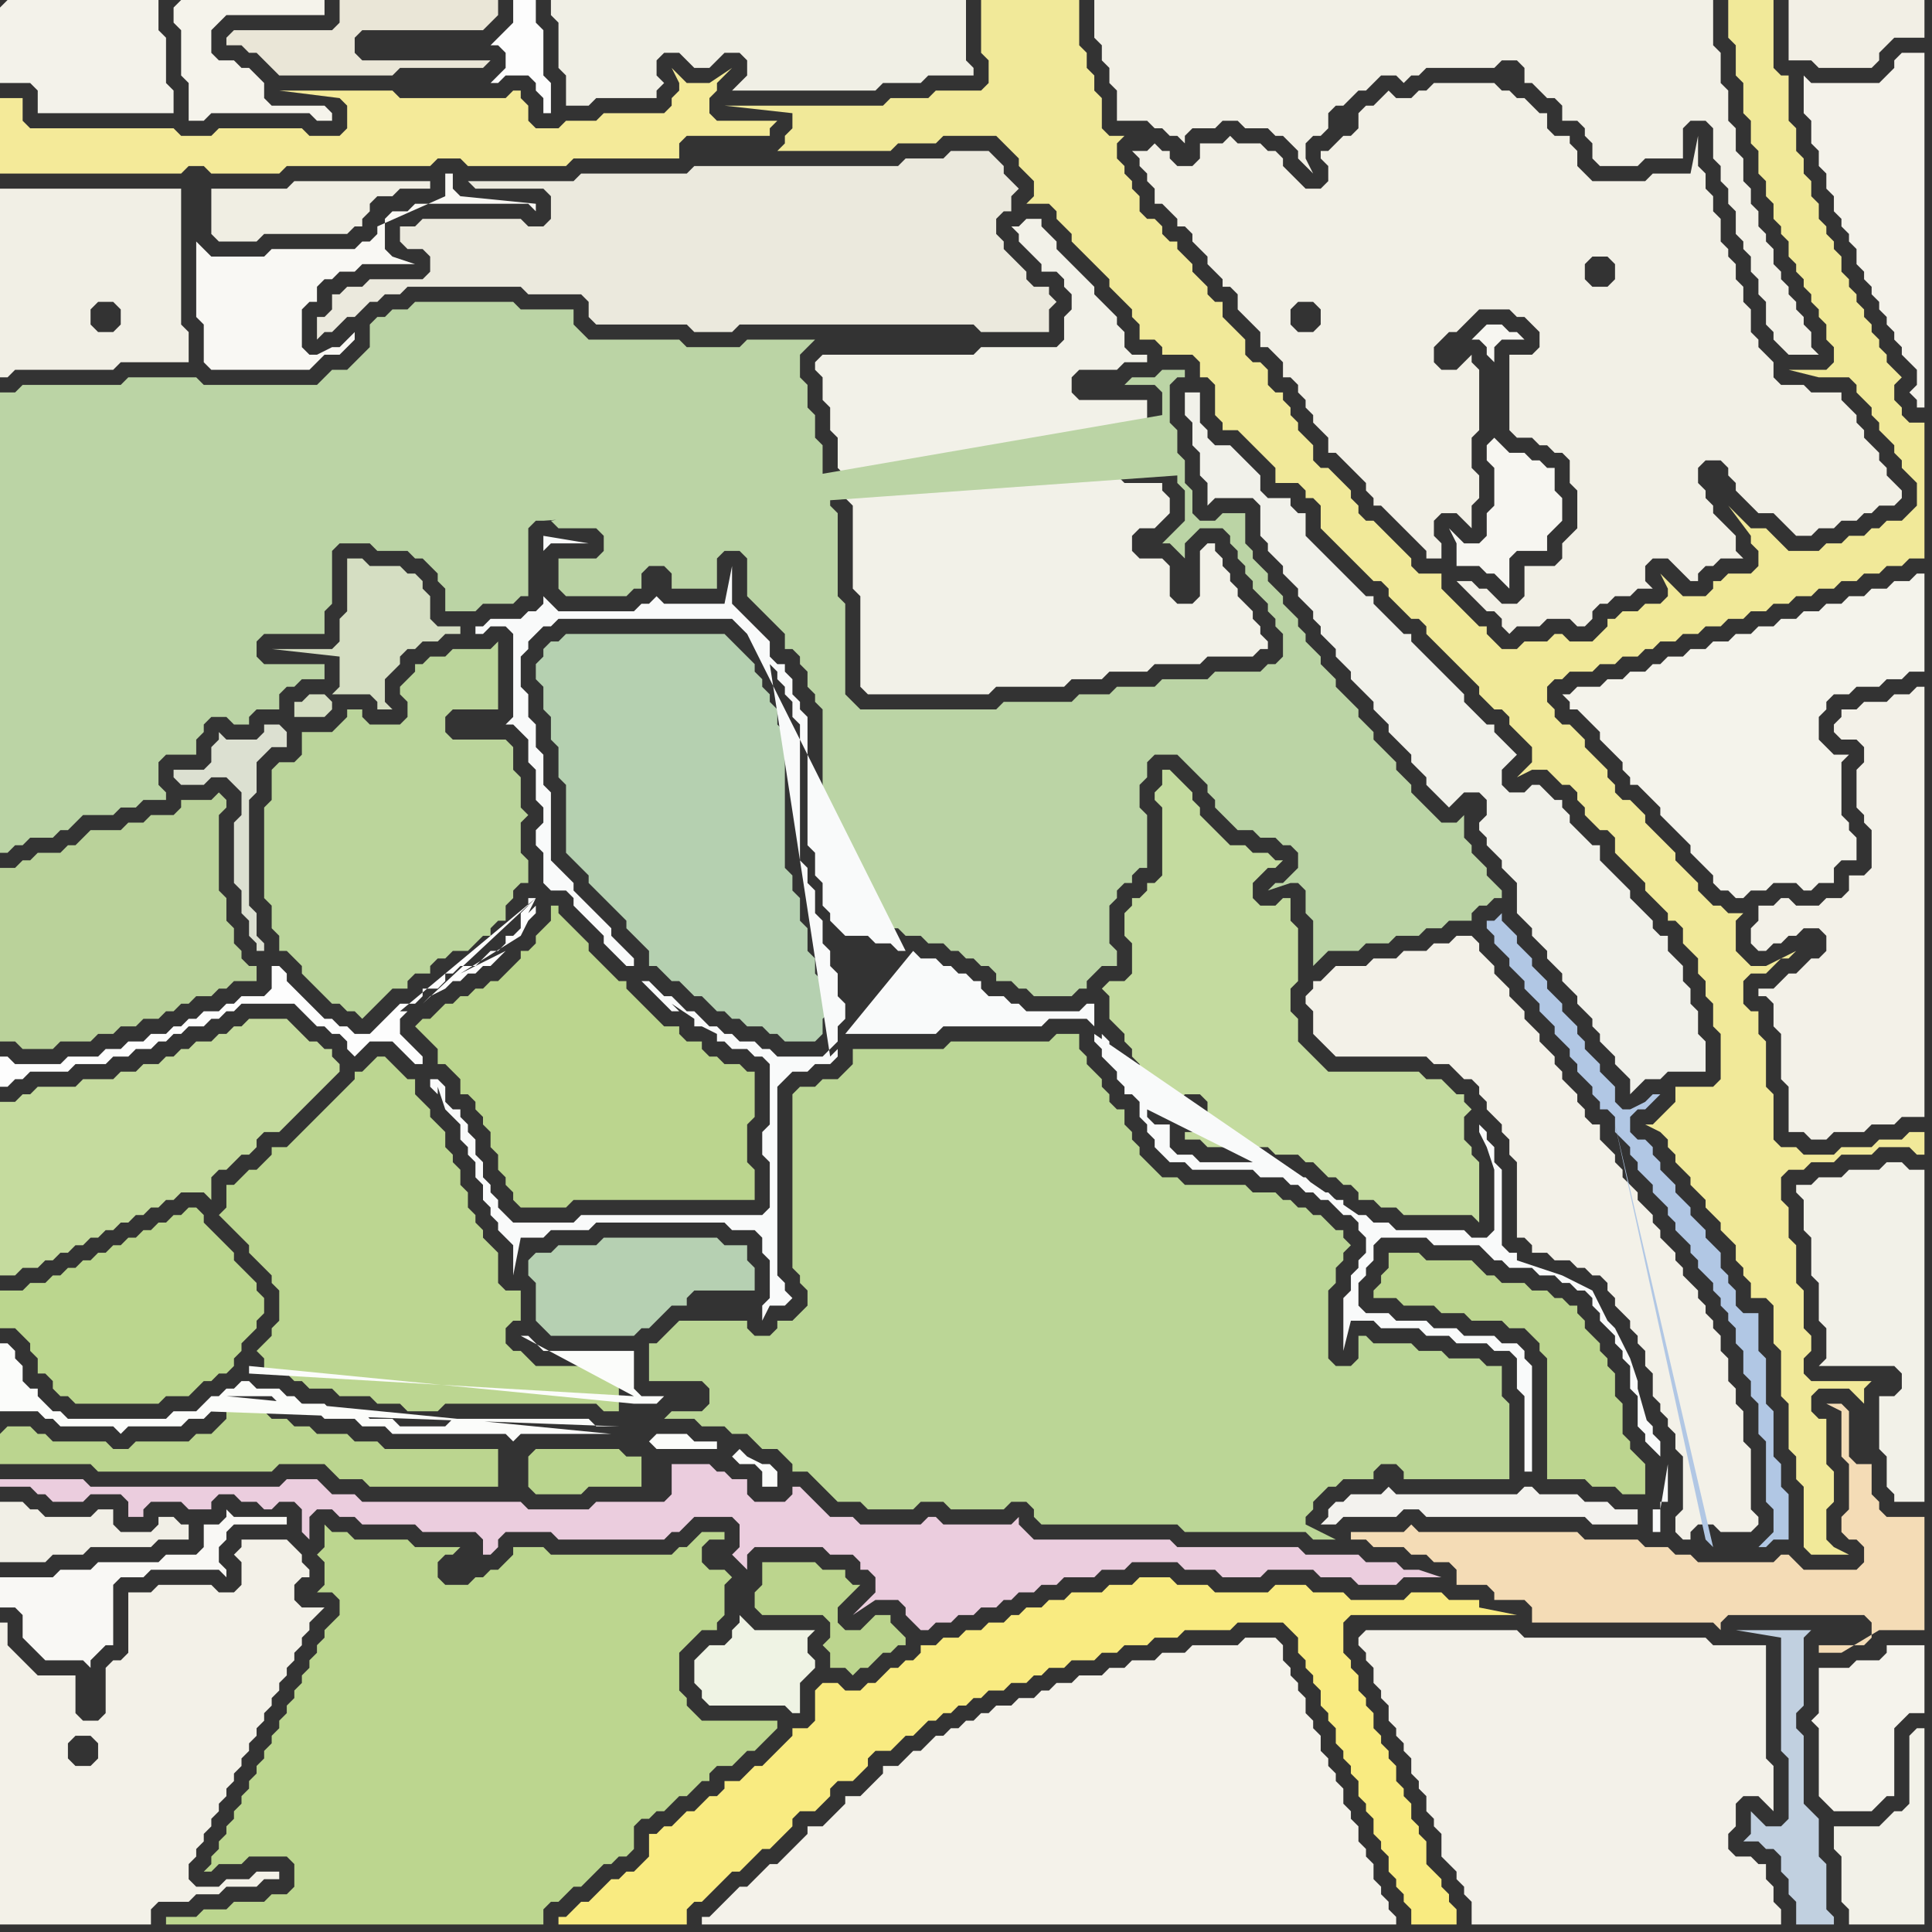 <svg width="256" height="256" xmlns="http://www.w3.org/2000/svg"><rect width="100%" height="100%" fill="#333333" stroke="none"/><script> 
var tempColor;
function hoverPath(evt){
obj = evt.target;
tempColor = obj.getAttribute("fill");
obj.setAttribute("fill","red");
//alert(tempColor);
//obj.setAttribute("stroke","red");}
function recoverPath(evt){
obj = evt.target;
obj.setAttribute("fill", tempColor);
//obj.setAttribute("stroke", tempColor);
}</script><path onmouseover="hoverPath(evt)" onmouseout="recoverPath(evt)" fill="rgb(242,241,232)" d="M  108,48l 0,1 1,1 0,3 1,1 0,3 1,1 0,4 1,1 0,3 1,1 0,11 1,1 0,12 1,1 16,0 1,-1 9,0 1,-1 4,0 1,-1 5,0 1,-1 6,0 1,-1 6,0 1,-1 1,0 0,-1 -1,-1 0,-1 -1,-1 0,-1 -1,-1 -1,-1 0,-1 -1,-1 0,-1 -1,-1 0,-1 -1,-1 0,-1 -1,0 -1,1 0,6 -1,1 -2,0 -1,-1 0,-4 -1,-1 -3,0 -1,-1 0,-2 1,-1 2,0 1,-1 1,-1 0,-2 -1,-1 0,-1 -5,0 -1,-1 0,-2 1,-1 4,0 0,-3 -1,-1 0,-3 -9,0 -1,-1 0,-2 1,-1 5,0 1,-1 3,0 0,-1 -2,0 -1,-1 0,-2 -1,-1 0,-1 -1,-1 -1,-1 -1,-1 0,-1 -1,-1 -1,-1 -1,-1 -1,-1 -1,-1 0,-1 -1,-1 -1,-1 0,-1 -2,0 -1,1 -1,0 1,1 0,1 1,1 1,1 1,1 0,1 2,0 1,1 0,1 1,1 0,2 -1,1 0,3 -1,1 -10,0 -1,1 -20,0 -1,1Z"/>
<path onmouseover="hoverPath(evt)" onmouseout="recoverPath(evt)" fill="rgb(188,213,143)" d="M  184,168l 0,0 -1,1 0,1 -1,1 0,1 3,0 1,1 4,0 1,1 3,0 1,1 4,0 1,1 2,0 1,1 1,1 0,1 1,1 0,16 5,0 1,1 3,0 1,1 3,0 0,-4 -1,-1 0,0 -1,-1 0,-1 -1,-1 0,-4 -1,-1 0,-3 -1,-1 0,-1 -1,-1 0,-1 -1,-1 -1,-1 0,-1 -1,-1 0,-1 -1,0 -1,-1 -1,0 -1,-1 -2,0 -1,-1 -3,0 -1,-1 -1,0 -1,-1 -1,-1 -6,0 -1,-1 -4,0Z"/>
<path onmouseover="hoverPath(evt)" onmouseout="recoverPath(evt)" fill="rgb(243,242,234)" d="M  0,1l 0,10 4,0 1,1 0,3 18,0 0,-3 -1,-1 0,-6 -1,-1 0,-4 -20,0 -1,1Z"/>
<path onmouseover="hoverPath(evt)" onmouseout="recoverPath(evt)" fill="rgb(245,243,235)" d="M  23,1l 0,2 1,1 0,6 1,1 0,5 2,0 1,-1 13,0 1,1 2,0 0,-1 -1,-1 -7,0 -1,-1 0,-2 -1,-1 -1,-1 -1,0 -1,-1 -2,0 -1,-1 0,-3 1,-1 1,-1 13,0 0,-2 -19,0 -1,1Z"/>
<path onmouseover="hoverPath(evt)" onmouseout="recoverPath(evt)" fill="rgb(240,238,227)" d="M  31,25l -3,0 0,6 1,1 5,0 1,-1 11,0 1,-1 1,0 0,-1 1,-1 0,-1 1,-1 2,0 1,-1 4,0 0,-1 -18,0 -1,1Z"/>
<path onmouseover="hoverPath(evt)" onmouseout="recoverPath(evt)" fill="rgb(186,213,142)" d="M  70,193l 0,4 1,1 6,0 1,-1 7,0 0,-4 -2,0 -1,-1 -11,0 -1,1Z"/>
<path onmouseover="hoverPath(evt)" onmouseout="recoverPath(evt)" fill="rgb(187,214,150)" d="M  106,144l 0,0 -1,1 0,23 1,1 0,1 1,1 0,2 -1,1 -1,1 -2,0 0,1 -1,1 -2,0 -1,-1 0,-1 -9,0 -1,1 -2,2 -1,0 0,5 7,0 1,1 0,2 -1,1 -4,0 -1,1 4,0 1,1 3,0 1,1 2,0 1,1 1,1 2,0 1,1 1,1 0,1 2,0 1,1 1,1 1,1 1,1 3,0 1,1 6,0 1,-1 3,0 1,1 7,0 1,-1 2,0 1,1 0,1 1,1 18,0 1,1 16,0 1,1 3,0 -4,-2 0,-1 1,-1 0,-1 1,-1 1,-1 1,0 1,-1 4,0 0,-1 1,-1 2,0 1,1 0,1 14,0 0,-10 -1,-1 0,-4 -2,0 -1,-1 -4,0 -1,-1 -3,0 -1,-1 -5,0 -1,-1 -1,0 0,3 -1,1 -2,0 -1,-1 0,-9 1,-1 0,-2 1,-1 0,-1 1,-1 -1,-1 0,-1 -1,0 -1,-1 -1,-1 -1,0 -1,-1 -1,0 -1,-1 -1,0 -1,-1 -3,0 -1,-1 -8,0 -1,-1 -2,0 -1,-1 -1,-1 -1,-1 0,-1 -1,-1 0,-1 -1,-1 0,-2 -1,0 -1,-1 0,-1 -1,-1 0,-1 -1,-1 -1,-1 0,-1 -1,-1 0,-2 -3,0 -1,1 -13,0 -1,1 -12,0 0,2 -1,1 -1,1 -2,0 -1,1Z"/>
<path onmouseover="hoverPath(evt)" onmouseout="recoverPath(evt)" fill="rgb(188,213,142)" d="M  112,216l 0,0 -1,-1 0,-2 1,-1 1,-1 1,-1 -1,0 -1,-1 0,-1 -3,0 -1,-1 -7,0 0,3 -1,1 0,2 1,1 8,0 1,1 0,2 -1,1 1,1 0,2 2,0 1,1 1,-1 1,0 1,-1 1,-1 1,0 1,-1 1,0 0,-1 -1,-1 0,0 -1,-1 0,-1 -2,0 -1,1 0,0 -1,1Z"/>
<path onmouseover="hoverPath(evt)" onmouseout="recoverPath(evt)" fill="rgb(243,241,232)" d="M  178,128l -1,0 -1,1 -1,1 -1,0 0,1 -1,1 0,1 1,1 0,3 1,1 1,1 1,1 12,0 1,1 2,0 1,1 1,1 1,0 1,1 0,1 1,1 0,1 1,1 1,1 0,1 1,1 0,2 1,1 0,10 1,0 1,1 0,1 2,0 1,1 2,0 1,1 1,0 1,1 1,0 1,1 0,1 1,1 0,1 1,1 1,1 0,1 1,1 0,1 1,1 0,2 1,1 0,3 1,1 0,1 1,1 0,1 1,1 0,2 1,1 0,7 -1,1 0,2 1,1 1,0 0,-1 1,-1 2,0 1,1 4,0 1,-1 0,-1 -1,-1 0,-8 -1,-1 0,-4 -1,-1 0,-2 -1,-1 0,-3 -1,-1 0,-2 -1,-1 0,-1 -1,-1 0,-1 -1,-1 0,-1 -1,-1 -1,-1 0,-1 -1,-1 0,-1 -1,-1 -1,-1 0,-1 -1,-1 0,-1 -1,-1 -1,-1 0,-1 -1,-1 -1,-1 0,-1 -1,-1 0,-1 -1,-1 -1,-1 0,-2 -1,0 -1,-1 0,-1 -1,-1 0,-1 -1,-1 -1,-1 0,-1 -1,-1 0,-1 -1,-1 -1,-1 0,-1 -1,-1 -1,-1 0,-1 -1,-1 -1,-1 0,-1 -1,-1 -1,-1 0,-1 -1,-1 -1,-1 0,-1 -1,-1 -2,0 -1,1 -2,0 -1,1 -3,0 -1,1 -3,0 -1,1Z"/>
<path onmouseover="hoverPath(evt)" onmouseout="recoverPath(evt)" fill="rgb(243,241,233)" d="M  180,217l 0,1 1,1 0,1 1,1 0,2 1,1 0,1 1,1 0,2 1,1 0,1 1,1 0,1 1,1 0,2 1,1 0,1 1,1 0,2 1,1 0,1 1,1 0,3 1,1 1,1 0,1 1,1 0,1 1,1 0,3 41,0 0,-2 -1,-1 0,-2 -1,-1 0,-2 -1,0 -1,-1 -2,0 -1,-1 0,-2 1,-1 0,-3 1,-1 2,0 1,1 1,1 0,-6 -1,-1 0,-15 -7,0 -1,-1 -24,0 -1,-1 -20,0 -1,1Z"/>
<path onmouseover="hoverPath(evt)" onmouseout="recoverPath(evt)" fill="rgb(242,240,230)" d="M  214,0l -69,0 0,5 1,1 0,2 1,1 0,2 1,1 0,4 4,0 1,1 1,0 1,1 1,0 1,1 0,-1 1,-1 3,0 1,-1 2,0 1,1 3,0 1,1 1,0 1,1 1,1 0,1 1,1 1,1 -1,-2 0,-2 1,-1 1,0 1,-1 0,-2 1,-1 1,0 1,-1 1,-1 1,0 1,-1 1,-1 2,0 1,1 1,-1 1,0 1,-1 9,0 1,-1 2,0 1,1 0,2 1,0 1,1 1,1 1,0 1,1 0,2 2,0 1,1 0,1 1,1 0,2 1,1 5,0 1,-1 5,0 0,-4 1,-1 2,0 1,1 0,4 1,1 0,2 1,1 0,2 1,1 0,3 1,1 0,1 1,1 0,2 1,1 0,2 1,1 0,3 1,1 0,1 1,1 1,1 4,0 -1,-1 0,-2 -1,-1 0,-1 -1,-1 0,-1 -1,-1 0,-1 -1,-1 0,-1 -1,-1 0,-2 -1,-1 0,-1 -1,-1 0,-2 -1,-1 0,-2 -1,-1 0,-3 -1,-1 0,-3 -1,-1 0,-4 -1,-1 0,-4 -1,-1 0,-6Z"/>
<path onmouseover="hoverPath(evt)" onmouseout="recoverPath(evt)" fill="rgb(197,219,158)" d="M  3,145l 0,0 -1,1 -2,0 0,23 2,0 1,-1 2,0 1,-1 1,0 1,-1 1,0 1,-1 1,0 1,-1 1,0 1,-1 1,0 1,-1 1,0 1,-1 1,0 1,-1 1,0 1,-1 1,0 1,-1 3,0 1,1 0,-3 1,-1 1,0 1,-1 1,-1 1,0 1,-1 0,-1 1,-1 2,0 8,-8 0,-1 -1,-1 0,-1 -1,0 -1,-1 -1,0 -1,-1 -1,-1 -1,-1 -5,0 -1,1 -1,0 -1,1 -1,0 -1,1 -2,0 -1,1 -1,0 -1,1 -1,0 -1,1 -2,0 -1,1 -2,0 -1,1 -4,0 -1,1 -5,0 -1,1Z"/>
<path onmouseover="hoverPath(evt)" onmouseout="recoverPath(evt)" fill="rgb(244,234,153)" d="M  0,19l 0,4 24,0 1,-1 2,0 1,1 9,0 1,-1 19,0 1,-1 3,0 1,1 13,0 1,-1 14,0 0,-2 1,-1 11,0 0,-1 1,-1 -8,0 -1,-1 0,-2 1,-1 0,-1 1,-1 1,-1 -3,2 -3,0 -1,-1 -1,-1 1,2 0,1 -1,1 0,1 -1,1 -8,0 -1,1 -4,0 -1,1 -3,0 -1,-1 0,-2 -1,-1 0,-1 -1,0 -1,1 -14,0 -1,-1 -15,0 8,1 0,0 1,1 0,3 -1,1 -4,0 -1,-1 -11,0 -1,1 -4,0 -1,-1 -19,0 -1,-1 0,-3 -3,0Z"/>
<path onmouseover="hoverPath(evt)" onmouseout="recoverPath(evt)" fill="rgb(239,243,228)" d="M  93,219l 0,0 -1,1 0,3 1,1 0,1 1,1 10,0 1,1 1,0 0,-4 1,-1 1,-1 0,-1 -1,-1 0,-2 1,-1 -8,0 -1,-1 -1,-1 0,1 -1,1 0,1 -1,1 -2,0 -1,1Z"/>
<path onmouseover="hoverPath(evt)" onmouseout="recoverPath(evt)" fill="rgb(242,240,230)" d="M  166,43l 0,0 1,1 0,2 1,0 1,1 1,1 0,2 1,0 1,1 0,1 1,1 0,1 1,1 0,1 1,1 1,1 0,2 1,0 1,1 1,1 1,1 1,1 0,1 1,1 0,1 1,0 1,1 1,1 1,1 1,1 1,1 1,1 0,1 2,0 0,-2 -1,-1 0,-2 1,-1 2,0 1,1 1,1 0,-3 1,-1 0,-3 -1,-1 0,-4 1,-1 0,-8 -1,-1 0,-1 -1,1 0,0 -1,1 -2,0 -1,-1 0,-2 1,-1 1,-1 1,0 1,-1 1,-1 1,-1 4,0 1,1 1,0 1,1 1,1 0,2 -1,1 -3,0 0,10 1,1 2,0 1,1 1,0 1,1 1,0 1,1 0,3 1,1 0,5 -1,1 -1,1 0,2 -1,1 -4,0 0,4 -1,1 -2,0 -1,-1 -1,-1 -1,0 -1,-1 -2,0 1,1 0,0 1,1 1,1 1,1 1,0 1,1 0,1 1,1 1,-1 3,0 1,-1 3,0 1,1 1,0 1,-1 0,-1 1,-1 1,0 1,-1 2,0 1,-1 2,0 -1,-1 0,-2 1,-1 2,0 1,1 1,1 1,1 1,0 0,-1 1,-1 1,0 1,-1 3,0 -1,-1 0,-2 -1,-1 -1,-1 -1,-1 0,-1 -1,-1 0,-1 -1,-1 0,-2 1,-1 2,0 1,1 0,1 1,1 0,1 1,1 1,1 1,1 2,0 2,2 1,1 2,0 1,-1 2,0 1,-1 2,0 1,-1 1,0 1,-1 2,0 1,-1 0,-1 -1,-1 -1,-1 0,-1 -1,-1 0,-1 -1,-1 -1,-1 0,-1 -1,-1 0,-1 -1,-1 -1,-1 0,-1 -4,0 -1,-1 -3,0 -1,-1 0,-2 -2,-2 0,-1 -1,-1 0,-3 -1,-1 0,-2 -1,-1 0,-2 -1,-1 0,-1 -1,-1 0,-3 -1,-1 0,-2 -1,-1 0,-2 -1,-1 0,-4 -1,5 -5,0 -1,1 -7,0 -1,-1 -1,-1 0,-2 -1,-1 0,-1 -2,0 -1,-1 0,-2 -1,0 -1,-1 -1,-1 -1,0 -1,-1 -1,0 -1,-1 -8,0 -1,1 -1,0 -1,1 -2,0 -1,-1 -1,1 -1,1 -1,0 -1,1 0,2 -1,1 -1,0 -1,1 -1,1 -1,0 0,1 1,1 0,2 -1,1 -2,0 -1,-1 -1,-1 -1,-1 0,-1 -1,-1 -1,0 -1,-1 -3,0 -1,-1 -1,1 -3,0 0,2 -1,1 -2,0 -1,-1 0,-1 -1,0 -1,-1 -1,1 -2,0 1,1 0,1 1,1 0,1 1,1 0,2 1,0 1,1 1,1 0,1 1,0 1,1 0,1 1,1 1,1 0,1 1,1 1,1 0,1 1,0 1,1 0,2 2,2 6,1 -1,-1 0,-2 1,-1 2,0 1,1 0,2 -1,1 -2,0 -6,-1 45,-5 -1,-1 0,-2 1,-1 2,0 1,1 0,2 -1,1 -2,0 -45,5Z"/>
<path onmouseover="hoverPath(evt)" onmouseout="recoverPath(evt)" fill="rgb(241,241,234)" d="M  200,105l 0,0 -1,-1 0,-2 1,-1 1,-1 -1,-1 -1,-1 -1,-1 0,-1 -1,0 -1,-1 -1,-1 -1,-1 0,-1 -1,-1 -1,-1 -1,-1 -1,-1 -1,-1 -1,-1 -1,-1 0,-1 -1,0 -1,-1 -1,-1 -1,-1 -1,-1 0,-1 -1,0 -1,-1 -1,-1 -1,-1 -1,-1 -1,-1 -1,-1 -1,-1 -1,-1 0,-3 -1,0 -1,-1 0,-1 -3,0 -1,-1 0,-2 -1,-1 -1,-1 -1,-1 -1,-1 -2,0 -1,-1 0,-1 -1,-1 0,-4 -2,0 0,3 1,1 0,3 1,1 0,3 1,1 0,3 1,-1 5,0 1,1 0,4 1,1 0,1 1,1 1,1 0,1 1,1 1,1 0,1 1,1 1,1 0,1 1,1 0,1 1,1 1,1 0,1 1,1 1,1 0,1 1,1 1,1 1,1 0,1 1,1 1,1 0,1 1,1 1,1 1,1 0,1 1,1 1,1 0,1 1,1 1,1 1,1 1,-1 0,0 1,-1 2,0 1,1 0,2 -1,1 0,1 1,1 0,1 1,1 1,1 0,1 1,1 1,1 0,4 1,1 1,1 0,1 1,1 1,1 0,1 1,1 1,1 0,1 1,1 1,1 0,1 1,1 1,1 0,1 1,1 0,1 1,1 1,1 0,1 1,1 1,1 0,2 1,-1 0,0 1,-1 2,0 1,-1 5,0 0,-4 -1,-1 0,-3 -1,-1 0,-2 -1,-1 0,-2 -1,-1 -1,-1 0,-2 -1,0 -1,-1 0,-1 -1,-1 -1,-1 -1,-1 0,-1 -1,-1 -1,-1 -1,-1 -1,-1 0,-2 -1,0 -1,-1 -1,-1 -1,-1 0,-1 -1,-1 0,-1 -1,0 -1,-1 -1,-1 -1,0 -1,1Z"/>
<path onmouseover="hoverPath(evt)" onmouseout="recoverPath(evt)" fill="rgb(186,210,154)" d="M  1,115l -1,0 0,23 2,0 1,1 4,0 1,-1 4,0 1,-1 2,0 1,-1 2,0 1,-1 2,0 1,-1 1,0 1,-1 1,0 1,-1 2,0 1,-1 1,0 1,-1 3,0 0,-2 -1,0 -1,-1 0,-1 -1,-1 0,-2 -1,-1 0,-3 -1,-1 0,-10 1,-1 0,-1 -1,-1 0,0 -1,1 -4,0 0,1 -1,1 -3,0 -1,1 -2,0 -1,1 -4,0 -1,1 -1,1 -1,0 -1,1 -3,0 -1,1 -1,0 -1,1Z"/>
<path onmouseover="hoverPath(evt)" onmouseout="recoverPath(evt)" fill="rgb(187,214,142)" d="M  2,171l -2,0 0,5 2,0 1,1 1,1 0,1 1,1 0,2 1,0 1,1 0,1 1,1 1,0 1,1 11,0 1,-1 3,0 1,-1 1,-1 1,0 1,-1 1,0 1,-1 0,-1 1,-1 0,-1 1,-1 1,-1 0,-1 1,-1 0,-2 -1,-1 0,-1 -1,-1 -1,-1 -1,-1 0,-1 -3,-3 -1,-1 0,-1 -1,-1 -1,0 -1,1 -1,0 -1,1 -1,0 -1,1 -1,0 -1,1 -1,0 -1,1 -1,0 -1,1 -1,0 -1,1 -1,0 -1,1 -1,0 -1,1 -1,0 -1,1 -2,0 -1,1Z"/>
<path onmouseover="hoverPath(evt)" onmouseout="recoverPath(evt)" fill="rgb(235,205,222)" d="M  6,196l -6,0 0,1 4,0 1,1 1,0 1,1 4,0 1,-1 4,0 1,1 0,2 2,0 0,-1 1,-1 4,0 1,1 3,0 0,-1 1,-1 2,0 1,1 2,0 1,1 1,0 1,-1 2,0 1,1 0,3 1,1 0,-3 1,-1 2,0 1,1 2,0 1,1 7,0 1,1 7,0 1,1 0,2 1,0 1,-1 0,-1 1,-1 6,0 1,1 14,0 1,-1 1,0 1,-1 1,-1 5,0 1,1 0,3 -1,1 0,0 1,1 1,1 0,-2 1,-1 9,0 1,1 3,0 1,1 0,1 1,0 1,1 0,2 -1,1 -1,1 -1,1 3,-2 3,0 1,1 0,1 1,1 1,1 1,0 1,-1 2,0 1,-1 2,0 1,-1 2,0 1,-1 1,0 1,-1 2,0 1,-1 2,0 1,-1 4,0 1,-1 3,0 1,-1 6,0 1,1 4,0 1,1 5,0 1,-1 6,0 1,1 4,0 1,1 5,0 1,-1 5,0 -3,-1 -2,0 -1,-1 -4,0 -1,-1 -7,0 -1,-1 -16,0 -1,-1 -18,0 -1,-1 -1,-1 0,-1 -1,1 -9,0 -1,-1 -1,0 -1,1 -8,0 -1,-1 -3,0 -1,-1 -1,-1 -1,-1 -1,-1 -1,0 0,1 -1,1 -4,0 -1,-1 0,-2 -2,0 -1,-1 -1,0 -1,-1 -5,0 0,4 -1,1 -9,0 -1,1 -8,0 -1,-1 -21,0 -1,-1 -3,0 -1,-1 -1,-1 -4,0 -1,1 -25,0 -1,-1Z"/>
<path onmouseover="hoverPath(evt)" onmouseout="recoverPath(evt)" fill="rgb(196,219,159)" d="M  160,148l 0,0 -1,1 -1,1 -1,0 0,1 2,0 1,1 8,0 1,1 3,0 1,1 1,0 1,1 1,1 1,0 1,1 1,0 1,1 0,1 2,0 1,1 2,0 1,1 9,0 1,1 0,-8 -1,-1 0,-1 -1,-1 0,-3 1,-1 -1,-1 0,-1 -1,0 -1,-1 -1,-1 -2,0 -1,-1 -12,0 -1,-1 -1,-1 -1,-1 -1,-1 0,-3 -1,-1 0,-3 1,-1 0,-7 -1,-1 0,-3 -1,0 -1,1 -2,0 -1,-1 0,-2 1,-1 1,-1 1,0 1,-1 -1,0 -1,-1 -2,0 -1,-1 -2,0 -1,-1 -1,-1 -1,-1 -1,-1 0,-1 -1,-1 0,-1 -1,-1 -1,-1 -1,-1 -1,0 0,2 -1,1 0,1 1,1 0,9 -1,1 -1,0 0,1 -1,1 -1,0 0,1 -1,1 0,3 1,1 0,4 -1,1 -2,0 -1,1 1,1 0,3 1,1 1,1 0,1 1,1 0,1 1,1 0,2 1,0 1,1 0,1 1,1 0,1 1,-1 1,0 1,-1 2,0 1,1Z"/>
<path onmouseover="hoverPath(evt)" onmouseout="recoverPath(evt)" fill="rgb(247,246,241)" d="M  202,60l -2,0 -1,-1 -1,-1 -1,1 0,2 1,1 0,5 -1,1 0,3 -1,1 -2,0 -1,-1 -1,-1 1,2 0,3 3,0 1,1 1,0 1,1 1,1 0,-4 1,-1 4,0 0,-2 2,-2 0,-3 -1,-1 0,-3 -1,0 -1,-1 -1,0 -1,-1 -4,-12 0,-2 1,-1 3,0 -1,-1 -1,0 -1,-1 -2,0 -1,1 0,0 -1,1 1,0 1,1 0,1 1,1 4,12Z"/>
<path onmouseover="hoverPath(evt)" onmouseout="recoverPath(evt)" fill="rgb(244,243,235)" d="M  208,92l -1,0 1,1 0,1 1,0 1,1 1,1 1,1 0,1 1,1 1,1 1,1 0,1 1,1 0,1 1,0 1,1 1,1 1,1 0,1 1,1 1,1 1,1 1,1 0,1 1,1 1,1 1,1 0,1 1,1 1,0 1,1 1,0 1,-1 2,0 1,-1 3,0 1,1 1,0 1,-1 2,0 0,-2 1,-1 2,0 0,-3 -1,-1 0,-1 -1,-1 0,-7 1,-1 -2,0 -1,-1 -1,-1 0,-3 1,-1 0,-1 1,-1 2,0 1,-1 3,0 1,-1 2,0 1,-1 2,0 0,-13 -1,0 -1,1 -2,0 -1,1 -2,0 -1,1 -2,0 -1,1 -2,0 -1,1 -2,0 -1,1 -2,0 -1,1 -2,0 -1,1 -2,0 -1,1 -2,0 -1,1 -2,0 -1,1 -2,0 -1,1 -1,0 -1,1 -2,0 -1,1 -2,0 -1,1 -3,0 -1,1Z"/>
<path onmouseover="hoverPath(evt)" onmouseout="recoverPath(evt)" fill="rgb(243,241,232)" d="M  235,131l -2,0 0,1 1,0 1,1 0,3 1,1 0,6 1,1 0,6 2,0 1,1 2,0 1,-1 4,0 1,-1 3,0 1,-1 3,0 0,-57 -1,0 -1,1 -2,0 -1,1 -3,0 -1,1 -2,0 0,1 -1,1 0,1 1,1 2,0 1,1 0,2 -1,1 0,5 1,1 0,1 1,1 0,5 -1,1 -2,0 0,2 -1,1 -2,0 -1,1 -3,0 -1,-1 -1,0 -1,1 -2,0 0,2 -1,1 0,2 1,1 1,0 1,-1 1,0 1,-1 1,0 1,-1 2,0 1,1 0,2 -1,1 -1,0 -1,1 -1,1 -1,0 -2,2Z"/>
<path onmouseover="hoverPath(evt)" onmouseout="recoverPath(evt)" fill="rgb(242,241,232)" d="M  243,244l 0,1 1,1 0,6 1,1 0,2 10,0 0,-26 -1,0 -1,1 0,9 -1,1 -1,0 -1,1 -1,1 -6,0Z"/>
<path onmouseover="hoverPath(evt)" onmouseout="recoverPath(evt)" fill="rgb(241,239,230)" d="M  14,205l 6,0 1,-1 4,0 0,-2 -1,0 -1,-1 -2,0 0,1 -1,1 -4,0 -1,-1 0,-2 -2,0 -1,1 -6,0 -1,-1 -1,0 -1,-1 -3,0 0,8 6,0 1,-1 4,0 1,-1Z"/>
<path onmouseover="hoverPath(evt)" onmouseout="recoverPath(evt)" fill="rgb(249,248,245)" d="M  15,213l 0,-3 1,-1 3,0 1,-1 9,0 1,1 0,-1 -1,-1 0,-2 1,-1 0,-1 1,-1 7,0 0,-1 -7,0 -1,-1 0,1 -1,1 -2,0 0,3 -1,1 -4,0 -1,1 -8,0 -1,1 -4,0 -1,1 -7,0 0,4 2,0 1,1 0,3 1,1 1,1 1,1 5,0 1,1 0,-1 1,-1 0,0 1,-1 1,0Z"/>
<path onmouseover="hoverPath(evt)" onmouseout="recoverPath(evt)" fill="rgb(188,214,145)" d="M  31,157l -1,0 0,3 -1,1 1,1 0,0 1,1 1,1 1,1 0,1 1,1 1,1 1,1 0,1 1,1 0,4 -1,1 0,1 -2,2 1,1 0,2 3,0 1,1 1,0 1,1 3,0 1,1 4,0 1,1 3,0 1,1 4,0 1,-1 20,0 1,1 2,0 0,-6 -11,0 -1,-1 -1,-1 -1,0 -1,-1 0,-2 1,-1 1,0 0,-4 -2,0 -1,-1 0,-4 -1,-1 -1,-1 0,-1 -1,-1 0,-1 -1,-1 0,-2 -1,-1 0,-2 -1,-1 0,-1 -1,-1 0,-2 -1,-1 -1,-1 0,-1 -1,-1 -1,-1 0,-2 -1,0 -1,-1 -1,-1 -1,-1 -1,0 -1,1 0,0 -1,1 -1,0 0,1 -1,1 -1,1 -1,1 -1,1 -1,1 -1,1 -1,1 -1,1 -1,1 -2,0 0,1 -1,1 -1,1 -1,0 -2,2Z"/>
<path onmouseover="hoverPath(evt)" onmouseout="recoverPath(evt)" fill="rgb(187,212,165)" d="M  73,69l 0,0 1,1 5,0 1,1 0,2 -1,1 -5,0 0,4 1,1 8,0 1,-1 1,0 0,-2 1,-1 2,0 1,1 0,2 6,0 0,-4 1,-1 2,0 1,1 0,5 1,1 1,1 1,1 1,1 1,1 0,2 1,0 1,1 0,1 1,1 0,2 1,1 0,1 1,1 0,17 1,1 0,3 1,1 0,3 1,1 0,1 1,1 3,0 1,1 2,0 1,1 2,0 1,1 2,0 1,1 1,0 1,1 1,0 1,1 1,0 1,1 0,1 2,0 1,1 1,0 1,1 5,0 1,-1 1,0 0,-1 1,-1 1,-1 2,0 0,-2 -1,-1 0,-5 1,-1 0,-1 1,-1 1,0 0,-1 1,-1 1,0 0,-7 -1,-1 0,-3 1,-1 0,-2 1,-1 3,0 1,1 1,1 1,1 1,1 0,1 1,1 0,1 1,1 2,2 2,0 1,1 2,0 1,1 1,0 1,1 0,2 -1,1 -1,1 -1,0 -1,1 3,-1 1,0 1,1 0,3 1,1 0,6 1,-1 0,0 1,-1 4,0 1,-1 3,0 1,-1 3,0 1,-1 2,0 1,-1 3,0 0,-1 1,-1 1,0 1,-1 1,0 0,-1 -1,-1 0,0 -1,-1 0,-1 -1,-1 -1,-1 0,-1 -1,-1 0,-3 1,-1 -2,2 -2,0 -1,-1 -1,-1 -2,-2 0,-1 -1,-1 -1,-1 0,-1 -1,-1 -1,-1 -1,-1 0,-1 -1,-1 -1,-1 0,-1 -1,-1 -2,-2 0,-1 -1,-1 -1,-1 0,-1 -1,-1 -1,-1 0,-1 -1,-1 0,-1 -1,-1 -1,-1 0,-1 -1,-1 -1,-1 0,-1 -1,-1 -1,-1 0,-1 -1,-1 0,-4 -3,0 -1,1 -2,0 -1,-1 0,-3 -1,-1 0,-3 -1,-1 0,-3 -1,-1 0,-5 1,-1 1,0 0,-1 -3,0 -1,1 -3,0 -1,1 4,0 1,1 0,3 -81,14 83,-6 0,1 1,1 0,4 -2,2 -1,1 1,0 1,1 1,1 0,-2 1,-1 1,-1 3,0 1,1 0,1 1,1 0,1 1,1 0,1 1,1 0,1 1,1 1,1 0,1 1,1 0,1 1,1 0,3 -1,1 -1,0 -1,1 -6,0 -1,1 -6,0 -1,1 -5,0 -1,1 -4,0 -1,1 -9,0 -1,1 -18,0 -1,-1 -1,-1 0,-12 -1,-1 0,-11 -1,-1 0,-3 -1,-1 0,-4 -1,-1 0,-3 -1,-1 0,-3 -1,-1 0,-3 1,-1 1,-1 -9,0 -1,1 -7,0 -1,-1 -12,0 -1,-1 -1,-1 0,-2 -7,0 -1,-1 -13,0 -1,1 -2,0 -1,1 -1,0 -1,1 0,3 -1,1 -1,1 -1,1 -2,0 -2,2 -15,0 -1,-1 -9,0 -1,1 -13,0 -1,1 -2,0 0,61 1,0 1,-1 1,0 1,-1 3,0 1,-1 1,0 1,-1 1,-1 4,0 1,-1 2,0 1,-1 3,0 0,-1 -1,-1 0,-3 1,-1 4,0 0,-2 1,-1 0,-1 1,-1 2,0 1,1 2,0 0,-1 1,-1 3,0 0,-2 1,-1 1,0 1,-1 3,0 0,-2 -8,0 -1,-1 0,-2 1,-1 8,0 0,-3 1,-1 0,-7 1,-1 4,0 1,1 4,0 1,1 1,0 1,1 1,1 0,1 1,1 0,3 4,0 1,-1 4,0 1,-1 1,0 0,-9 1,-1 1,0 84,-6 -83,6 82,-7 -82,7Z"/>
<path onmouseover="hoverPath(evt)" onmouseout="recoverPath(evt)" fill="rgb(244,242,234)" d="M  95,253l 0,0 -1,1 -1,0 0,1 92,0 0,-1 -1,-1 0,-1 -1,-1 0,-1 -1,-1 0,-2 -1,-1 0,-1 -1,-1 0,-2 -1,-1 0,-1 -1,-1 0,-2 -1,-1 0,-1 -1,-1 0,-1 -1,-1 0,-2 -1,-1 0,-1 -1,-1 0,-2 -1,-1 0,-1 -1,-1 0,-1 -1,-1 0,-2 -1,-1 -4,0 -1,1 -6,0 -1,1 -3,0 -1,1 -3,0 -1,1 -2,0 -1,1 -3,0 -1,1 -2,0 -1,1 -1,0 -1,1 -2,0 -1,1 -2,0 -1,1 -1,0 -1,1 -1,0 -1,1 -1,0 -1,1 -1,0 -2,2 -1,0 -2,2 -2,0 0,1 -1,1 -1,1 -1,1 -2,0 0,1 -1,1 -1,1 -1,1 -2,0 0,1 -1,1 -1,1 -1,1 -1,1 -1,0 -1,1 -1,1 -1,1 -1,0 -1,1 -1,1 -1,1Z"/>
<path onmouseover="hoverPath(evt)" onmouseout="recoverPath(evt)" fill="rgb(235,233,221)" d="M  125,21l -5,0 -1,1 -27,0 -1,1 -14,0 -1,1 -14,0 1,1 9,0 1,1 0,3 -1,1 -2,0 -1,-1 -13,0 -1,1 -2,0 0,2 1,1 2,0 1,1 0,2 -1,1 -7,0 -1,1 -2,0 -1,1 -1,0 0,2 -1,1 -1,0 0,3 1,-1 1,0 1,-1 1,-1 1,0 1,-1 1,-1 1,0 1,-1 2,0 1,-1 15,0 1,1 7,0 1,1 0,2 1,1 12,0 1,1 5,0 1,-1 31,0 1,1 9,0 0,-3 1,-1 -1,-1 0,-1 -2,0 -1,-1 0,-1 -1,-1 -1,-1 -1,-1 0,-1 -1,-1 0,-2 1,-1 1,0 0,-2 1,-1 -1,-1 0,0 -1,-1 0,-1 -1,-1 -1,-1 -5,0 -1,1Z"/>
<path onmouseover="hoverPath(evt)" onmouseout="recoverPath(evt)" fill="rgb(241,233,153)" d="M  131,11l 0,0 -1,1 -6,0 -1,1 -5,0 -1,1 -21,0 9,1 0,2 -1,1 0,1 -1,1 15,0 1,-1 5,0 1,-1 7,0 1,1 1,1 1,1 0,1 1,1 1,1 0,2 -1,1 3,0 1,1 0,1 1,1 1,1 0,1 1,1 1,1 3,3 0,1 1,1 1,1 1,1 0,1 1,1 0,2 2,0 1,1 0,1 4,0 1,1 0,2 1,0 1,1 0,4 1,1 0,1 2,0 1,1 1,1 1,1 1,1 1,1 0,2 3,0 1,1 0,1 1,0 1,1 0,3 7,7 1,0 1,1 0,1 1,1 1,1 1,1 1,0 1,1 0,1 3,3 1,1 1,1 1,1 1,1 0,1 1,1 1,1 1,0 1,1 0,1 1,1 1,1 1,1 0,2 -1,1 -1,1 2,-1 2,0 1,1 1,1 1,0 1,1 0,1 1,1 0,1 1,1 1,1 1,0 1,1 0,2 1,1 1,1 1,1 1,1 0,1 1,1 1,1 1,1 0,1 1,0 1,1 0,2 1,1 1,1 0,2 1,1 0,2 1,1 0,3 1,1 0,6 -1,1 -5,0 0,2 -1,1 -1,1 -1,1 -1,0 2,1 0,0 1,1 0,1 1,1 0,1 1,1 1,1 0,1 1,1 1,1 0,1 1,1 1,1 0,1 1,1 1,1 0,2 1,1 0,1 1,1 0,2 2,0 1,1 0,5 1,1 0,6 1,1 0,6 1,1 0,3 1,1 0,8 1,1 5,0 -2,-1 0,0 -1,-1 0,-4 1,-1 0,-4 -1,-1 0,-6 -1,0 -1,-1 0,-2 1,-1 4,0 1,1 1,1 0,-2 1,-1 -8,0 -1,-1 0,-2 1,-1 0,-2 -1,-1 0,-5 -1,-1 0,-5 -1,-1 0,-4 -1,-1 0,-3 1,-1 2,0 1,-1 3,0 1,-1 4,0 1,-1 4,0 1,1 1,0 0,-3 -2,0 -1,1 -3,0 -1,1 -4,0 -1,1 -4,0 -1,-1 -2,0 -1,-1 0,-6 -1,-1 0,-6 -1,-1 0,-3 -1,0 -1,-1 0,-3 1,-1 2,0 1,-1 1,-1 1,0 1,-1 -4,2 -2,0 -1,-1 -1,-1 0,-4 1,-1 -2,0 -1,-1 -1,0 -1,-1 -1,-1 0,-1 -1,-1 -1,-1 -1,-1 0,-1 -1,-1 -1,-1 -1,-1 -1,-1 0,-1 -1,-1 -1,-1 -1,0 -1,-1 0,-1 -1,-1 0,-1 -1,-1 -1,-1 -1,-1 0,-1 -1,-1 -1,-1 -1,0 -1,-1 0,-1 -1,-1 0,-2 1,-1 1,0 1,-1 3,0 1,-1 2,0 1,-1 2,0 1,-1 1,0 1,-1 2,0 1,-1 2,0 1,-1 2,0 1,-1 2,0 1,-1 2,0 1,-1 2,0 1,-1 2,0 1,-1 2,0 1,-1 2,0 1,-1 2,0 1,-1 2,0 1,-1 2,0 0,-18 -2,0 -1,-1 0,-1 -1,-1 0,-2 1,-1 -1,-1 0,0 -1,-1 0,-1 -1,-1 0,-1 -1,-1 0,-1 -1,-1 0,-1 -1,-1 0,-1 -1,-1 0,-1 -1,-1 0,-2 -1,-1 0,-1 -1,-1 0,-1 -1,-1 0,-2 -1,-1 0,-2 -1,-1 0,-2 -1,-1 0,-3 -1,-1 0,-6 -1,0 -1,-1 0,-9 -6,0 0,5 1,1 0,4 1,1 0,4 1,1 0,3 1,1 0,3 1,1 0,2 1,1 0,2 1,1 0,1 1,1 0,2 1,1 0,1 1,1 0,1 1,1 0,1 1,1 0,1 1,1 0,2 1,1 0,2 -1,1 -5,0 4,1 4,0 1,1 0,1 1,1 1,1 0,1 1,1 0,1 1,1 1,1 0,1 1,1 0,1 1,1 1,1 0,3 -1,1 -1,1 -2,0 -1,1 -1,0 -1,1 -2,0 -1,1 -2,0 -1,1 -4,0 -1,-1 -1,-1 -1,-1 -2,0 -1,-1 -1,-1 -1,-1 3,4 0,1 1,1 0,2 -1,1 -3,0 -1,1 -1,0 0,1 -1,1 -3,0 -1,-1 -1,-1 -1,-1 1,2 0,1 -1,1 -2,0 -1,1 -2,0 -1,1 -1,0 0,1 -1,1 -1,1 -3,0 -1,-1 -1,0 -1,1 -3,0 -1,1 -2,0 -1,-1 -1,-1 0,-1 -1,0 -1,-1 -1,-1 -1,-1 -1,-1 -1,-1 0,-2 -3,0 -1,-1 0,-1 -1,-1 -1,-1 -1,-1 -1,-1 -1,-1 -1,0 -1,-1 0,-1 -1,-1 0,-1 -1,-1 -1,-1 -1,-1 -1,0 -1,-1 0,-2 -1,-1 -1,-1 0,-1 -1,-1 0,-1 -1,-1 0,-1 -1,0 -1,-1 0,-2 -1,-1 -1,0 -1,-1 0,-2 -1,-1 -1,-1 -1,-1 0,-2 -1,0 -1,-1 0,-1 -1,-1 -1,-1 0,-1 -1,-1 -1,-1 0,-1 -1,0 -1,-1 0,-1 -1,-1 -1,0 -1,-1 0,-2 -1,-1 0,-1 -1,-1 0,-1 -1,-1 0,-2 1,-1 -2,0 -1,-1 0,-4 -1,-1 0,-2 -1,-1 0,-2 -1,-1 0,-6 -13,0 0,7 1,1Z"/>
<path onmouseover="hoverPath(evt)" onmouseout="recoverPath(evt)" fill="rgb(177,199,228)" d="M  214,149l 0,1 1,1 1,1 0,1 1,1 0,1 1,1 1,1 0,1 1,1 1,1 0,1 1,1 0,1 1,1 1,1 0,1 1,1 0,1 1,1 1,1 0,1 1,1 0,1 1,1 0,1 1,1 0,2 1,1 0,3 1,1 0,2 1,1 0,4 1,1 0,8 1,1 0,3 -1,1 -1,1 1,0 1,-1 2,0 0,-6 -1,-1 0,-3 -1,-1 0,-6 -1,-1 0,-6 -1,-1 0,-5 -2,0 -1,-1 0,-2 -1,-1 0,-1 -1,-1 0,-2 -2,-2 0,-1 -1,-1 -1,-1 0,-1 -1,-1 -1,-1 0,-1 -1,-1 -1,-1 0,-1 -1,-1 0,-1 -1,-1 -1,0 -1,-1 0,-2 1,-1 1,0 1,-1 1,-1 -1,0 -1,1 -2,1 -1,0 -1,-1 0,-2 -1,-1 -1,-1 0,-1 -1,-1 -1,-1 0,-1 -1,-1 0,-1 -1,-1 -1,-1 0,-1 -1,-1 -1,-1 0,-1 -1,-1 -1,-1 0,-1 -1,-1 -1,-1 0,-1 -1,-1 -1,-1 0,-1 -1,1 -1,0 0,1 1,1 0,1 1,1 1,1 0,1 1,1 1,1 0,1 1,1 1,1 0,1 1,1 1,1 0,1 1,1 1,1 0,1 1,1 0,1 1,1 1,1 0,1 1,1 0,1 1,0 1,1 0,1 13,56 -1,-1Z"/>
<path onmouseover="hoverPath(evt)" onmouseout="recoverPath(evt)" fill="rgb(244,242,234)" d="M  239,13l 0,2 1,1 0,3 1,1 0,2 1,1 0,2 1,1 0,2 1,1 0,1 1,1 0,1 1,1 0,2 1,1 0,1 1,1 0,1 1,1 0,1 1,1 0,1 1,1 0,1 1,1 0,1 1,1 1,1 0,2 -1,1 1,1 0,1 1,0 0,-47 -3,0 -1,1 0,1 -1,1 -1,1 -9,0 -1,-1Z"/>
<path onmouseover="hoverPath(evt)" onmouseout="recoverPath(evt)" fill="rgb(193,208,224)" d="M  242,253l 0,-6 -1,-1 0,-5 -1,-1 -1,-1 0,-9 -1,-1 0,-2 1,-1 0,-9 1,-1 -10,0 6,1 0,15 1,1 0,8 -1,1 -2,0 -1,-1 -1,-1 0,3 -1,1 2,0 1,1 1,0 1,1 0,2 1,1 0,2 1,1 0,3 5,0 0,-1 -1,-1Z"/>
<path onmouseover="hoverPath(evt)" onmouseout="recoverPath(evt)" fill="rgb(242,239,229)" d="M  254,5l 1,0 0,-5 -18,0 0,8 3,0 1,1 7,0 1,-1 0,-1 2,-2Z"/>
<path onmouseover="hoverPath(evt)" onmouseout="recoverPath(evt)" fill="rgb(187,213,143)" d="M  0,190l 0,4 12,0 1,1 23,0 1,-1 6,0 1,1 1,1 3,0 1,1 17,0 0,-5 -15,0 -1,-1 -3,0 -1,-1 -4,0 -1,-1 -2,0 -1,-1 -2,0 -1,-1 -5,0 0,1 -1,1 -1,1 -2,0 -1,1 -7,0 -1,1 -2,0 -1,-1 -7,0 -1,-1 -1,0 -1,-1 -3,0 -1,1Z"/>
<path onmouseover="hoverPath(evt)" onmouseout="recoverPath(evt)" fill="rgb(243,241,232)" d="M  14,222l 0,5 -1,1 -2,0 -1,-1 0,-5 -5,0 -2,-2 -1,-1 -1,-1 0,-3 -1,0 0,40 20,0 0,-2 1,-1 4,0 1,-1 3,0 1,-1 4,0 1,-1 2,0 0,-1 -3,0 -1,1 -3,0 -1,1 -3,0 -1,-1 0,-2 1,-1 0,-1 1,-1 0,-1 1,-1 0,-1 1,-1 0,-1 1,-1 0,-1 1,-1 0,-1 1,-1 0,-1 1,-1 0,-1 1,-1 0,-1 1,-1 0,-1 1,-1 0,-1 1,-1 0,-1 1,-1 0,-1 1,-1 0,-1 1,-1 0,-1 1,-1 0,-1 1,-1 1,-1 -3,0 -1,-1 0,-2 1,-1 1,0 0,-1 -1,-1 0,-1 -1,-1 -1,-1 -6,0 0,1 -1,1 1,1 0,3 -1,1 -2,0 -1,-1 -7,0 -1,1 -3,0 0,8 -1,1 -1,0 -1,1 0,1 -3,8 1,0 1,1 0,2 -1,1 -2,0 -1,-1 0,-2 1,-1 1,0 3,-8Z"/>
<path onmouseover="hoverPath(evt)" onmouseout="recoverPath(evt)" fill="rgb(188,214,143)" d="M  28,253l -1,0 -1,1 -4,0 0,1 50,0 0,-2 1,-1 1,0 1,-1 1,-1 1,0 1,-1 1,-1 1,-1 1,0 1,-1 1,0 1,-1 0,-3 1,-1 1,0 1,-1 1,0 1,-1 1,-1 1,0 1,-1 1,-1 1,0 0,-1 1,-1 2,0 1,-1 1,-1 1,0 3,-3 0,-1 -10,0 -1,-1 -1,-1 0,-1 -1,-1 0,-5 1,-1 1,-1 1,-1 2,0 0,-1 1,-1 0,-4 1,-1 -1,-1 -2,0 -1,-1 0,-2 1,-1 2,0 0,-1 -3,0 -1,1 0,0 -1,1 -1,0 -1,1 -16,0 -1,-1 -4,0 0,1 -1,1 -1,1 -1,0 -1,1 -1,0 -1,1 -3,0 -1,-1 0,-2 1,-1 1,0 1,-1 -6,0 -1,-1 -7,0 -1,-1 -2,0 -1,-1 0,3 -1,1 1,1 0,3 -1,1 2,0 1,1 0,2 -1,1 -1,1 0,1 -1,1 0,1 -1,1 0,1 -1,1 0,1 -1,1 0,1 -1,1 0,1 -1,1 0,1 -1,1 0,1 -1,1 0,1 -1,1 0,1 -1,1 0,1 -1,1 0,1 -1,1 0,1 -1,1 0,1 -1,1 0,1 -1,1 0,1 -1,1 1,0 1,-1 3,0 1,-1 5,0 1,1 0,3 -1,1 -2,0 -1,1 -4,0 -1,1Z"/>
<path onmouseover="hoverPath(evt)" onmouseout="recoverPath(evt)" fill="rgb(187,213,155)" d="M  37,101l 0,0 -1,1 0,4 -1,1 0,12 1,1 0,3 1,1 0,2 1,0 1,1 1,1 0,1 1,1 1,1 1,1 1,1 1,0 1,1 1,0 1,1 1,-1 0,0 2,-2 1,-1 2,0 0,-1 1,-1 2,0 0,-1 1,-1 1,0 1,-1 2,0 1,-1 1,-1 1,0 0,-1 1,-1 1,0 0,-2 1,-1 0,-1 1,-1 1,0 0,-3 -1,-1 0,-4 1,-1 -1,-1 0,-4 -1,-1 0,-3 -1,-1 -7,0 -1,-1 0,-2 1,-1 6,0 0,-9 -1,1 -5,0 -1,1 -2,0 -1,1 -1,0 0,1 -2,2 0,1 1,1 0,2 -1,1 -4,0 -1,-1 0,-1 -2,0 0,1 -1,1 -1,1 -4,0 0,3 -1,1Z"/>
<path onmouseover="hoverPath(evt)" onmouseout="recoverPath(evt)" fill="rgb(234,230,215)" d="M  47,6l 0,-1 1,-1 16,0 1,-1 1,-1 0,-2 -21,0 0,3 -1,1 -13,0 -1,1 0,1 2,0 1,1 1,0 2,2 1,1 15,0 1,-1 11,0 1,-1 -17,0 -1,-1Z"/>
<path onmouseover="hoverPath(evt)" onmouseout="recoverPath(evt)" fill="rgb(253,253,253)" d="M  65,6l 1,0 1,1 0,2 -1,1 -1,1 1,0 1,-1 3,0 1,1 0,1 1,1 0,2 1,0 0,-4 -1,-1 0,-6 -1,-1 0,-3 -3,0 0,3 -1,1 -1,1 -1,1Z"/>
<path onmouseover="hoverPath(evt)" onmouseout="recoverPath(evt)" fill="rgb(181,208,176)" d="M  72,86l 0,1 -1,1 0,2 1,1 0,3 1,1 0,3 1,1 0,4 1,1 0,9 1,1 1,1 1,1 0,1 1,1 1,1 1,1 1,1 1,1 0,1 1,1 1,1 1,1 0,2 1,0 1,1 1,1 1,0 1,1 1,1 1,0 1,1 1,1 1,0 1,1 1,0 1,1 2,0 1,1 1,0 1,1 4,0 1,-1 0,-2 1,-1 -1,-1 0,-3 -1,-1 0,-2 -1,-1 0,-3 -1,-1 0,-3 -1,-1 0,-2 -1,-1 0,-18 -1,-1 0,-2 -1,-1 0,-1 -1,-1 0,-1 -1,-1 0,-1 -1,-1 -1,-1 -1,-1 -1,-1 -21,0 -1,1 -1,0 -1,1Z"/>
<path onmouseover="hoverPath(evt)" onmouseout="recoverPath(evt)" fill="rgb(249,235,129)" d="M  75,254l -1,0 0,1 17,0 0,-2 1,-1 1,0 2,-2 1,-1 1,-1 1,0 1,-1 1,-1 1,-1 1,0 1,-1 1,-1 1,-1 0,-1 1,-1 2,0 1,-1 1,-1 0,-1 1,-1 2,0 1,-1 1,-1 0,-1 1,-1 2,0 1,-1 1,-1 1,0 1,-1 1,-1 1,0 1,-1 1,0 1,-1 1,0 1,-1 1,0 1,-1 2,0 1,-1 2,0 1,-1 1,0 1,-1 2,0 1,-1 3,0 1,-1 2,0 1,-1 3,0 1,-1 3,0 1,-1 6,0 1,-1 6,0 1,1 1,1 0,2 1,1 0,1 1,1 0,1 1,1 0,2 1,1 0,1 1,1 0,2 1,1 0,1 1,1 0,1 1,1 0,2 1,1 0,1 1,1 0,2 1,1 0,1 1,1 0,2 1,1 0,1 1,1 0,1 1,1 0,2 6,0 0,-2 -1,-1 0,-1 -1,-1 0,-1 -1,-1 -1,-1 0,-3 -1,-1 0,-1 -1,-1 0,-2 -1,-1 0,-1 -1,-1 0,-2 -1,-1 0,-1 -1,-1 0,-1 -1,-1 0,-2 -1,-1 0,-1 -1,-1 0,-2 -1,-1 0,-1 -1,-1 0,-4 1,-1 22,0 -5,-1 0,-1 -4,0 -1,-1 -4,0 -1,1 -7,0 -1,-1 -4,0 -1,-1 -4,0 -1,1 -7,0 -1,-1 -4,0 -1,-1 -4,0 -1,1 -3,0 -1,1 -4,0 -1,1 -2,0 -1,1 -2,0 -1,1 -1,0 -1,1 -2,0 -1,1 -2,0 -1,1 -2,0 -1,1 -2,0 0,1 -1,1 -1,0 -1,1 -1,0 -1,1 -1,1 -1,0 -1,1 -2,0 -1,-1 -2,0 -1,1 0,4 -1,1 -2,0 0,1 -1,1 -1,1 -1,1 -1,1 -1,0 -2,2 -2,0 0,1 -1,1 -1,0 -1,1 -1,1 -1,0 -1,1 -1,1 -1,0 -1,1 -1,0 0,3 -1,1 -1,1 -1,0 -1,1 -1,0 -1,1 -1,1 -1,1 -1,0 -1,1 -1,1Z"/>
<path onmouseover="hoverPath(evt)" onmouseout="recoverPath(evt)" fill="rgb(243,242,238)" d="M  200,198l -15,0 -1,-1 0,0 -1,1 -4,0 -1,1 -1,0 -1,1 0,1 -1,1 2,0 1,-1 7,0 1,-1 2,0 1,1 21,0 1,1 6,0 0,-2 -3,0 -1,-1 -3,0 -1,-1 -5,0 -1,-1 -1,0 -1,1Z"/>
<path onmouseover="hoverPath(evt)" onmouseout="recoverPath(evt)" fill="rgb(245,243,236)" d="M  241,238l 0,0 1,1 1,1 5,0 1,-1 0,0 1,-1 1,0 0,-9 1,-1 1,-1 2,0 0,-9 -5,0 0,1 -1,1 -3,0 -1,1 -4,0 0,6 -1,1 1,1Z"/>
<path onmouseover="hoverPath(evt)" onmouseout="recoverPath(evt)" fill="rgb(241,239,229)" d="M  7,25l -7,0 0,25 1,0 1,-1 13,0 1,-1 9,0 0,-4 -1,-1 0,-18 -17,0 8,19 -2,0 -1,-1 0,-2 1,-1 2,0 1,1 0,2 -1,1 -8,-19Z"/>
<path onmouseover="hoverPath(evt)" onmouseout="recoverPath(evt)" fill="rgb(220,224,209)" d="M  25,102l -2,0 0,1 1,1 3,0 1,-1 2,0 1,1 1,1 0,3 -1,1 0,8 1,1 0,3 1,1 0,2 1,1 0,1 1,0 0,-1 -1,-1 0,-3 -1,-1 0,-14 1,-1 0,-4 1,-1 1,-1 2,0 0,-2 -1,-1 -2,0 0,1 -1,1 -4,0 -1,-1 0,1 -1,1 0,2 -1,1Z"/>
<path onmouseover="hoverPath(evt)" onmouseout="recoverPath(evt)" fill="rgb(249,248,244)" d="M  26,39l 0,3 1,1 0,5 1,1 13,0 1,-1 1,-1 2,0 1,-1 1,-1 0,-1 -1,1 -1,1 -1,0 -2,1 -1,0 -1,-1 0,-5 1,-1 1,0 0,-2 1,-1 1,0 1,-1 2,0 1,-1 7,0 -3,-1 0,0 -1,-1 0,-4 1,-1 2,0 1,-1 15,0 1,1 0,-1 -10,-1 0,0 -1,-1 0,-2 -1,0 0,3 -9,4 0,1 -1,1 -1,0 -1,1 -11,0 -1,1 -7,0 -1,-1 -1,-1Z"/>
<path onmouseover="hoverPath(evt)" onmouseout="recoverPath(evt)" fill="rgb(213,222,194)" d="M  56,78l 0,-1 -1,-1 -1,0 -1,-1 -4,0 -1,-1 -2,0 0,7 -1,1 0,3 -1,1 -8,0 9,1 0,4 -1,1 5,0 1,1 0,1 2,0 -1,-1 0,-3 1,-1 1,-1 0,-1 1,-1 1,0 1,-1 2,0 1,-1 2,0 0,-1 -3,0 -1,-1 0,-3 -1,-1 -12,15 -1,-1 -2,0 -1,1 -1,0 0,2 4,0 1,-1 0,-1 12,-15Z"/>
<path onmouseover="hoverPath(evt)" onmouseout="recoverPath(evt)" fill="rgb(187,213,142)" d="M  57,135l -1,0 -1,1 1,1 0,0 1,1 1,1 0,2 1,0 1,1 1,1 0,2 1,0 1,1 0,1 1,1 0,1 1,1 0,2 1,1 0,2 1,1 0,1 1,1 0,1 1,1 6,0 1,-1 24,0 0,-4 -1,-1 0,-5 1,-1 0,-6 -1,0 -1,-1 -2,0 -1,-1 -1,0 -1,-1 0,-1 -2,0 -1,-1 0,-1 -2,0 -1,-1 -1,-1 -1,-1 -1,-1 -1,-1 0,-1 -1,0 -1,-1 -1,-1 -1,-1 -1,-1 0,-1 -1,-1 -1,-1 -1,-1 -1,-1 0,-1 -1,0 0,2 -2,2 0,1 -1,1 -1,0 0,1 -1,1 -1,1 -1,1 -1,0 -1,1 -1,0 -1,1 -1,0 -1,1 -1,0 -2,2Z"/>
<path onmouseover="hoverPath(evt)" onmouseout="recoverPath(evt)" fill="rgb(253,253,253)" d="M  71,119l -1,0 0,1 -1,1 0,2 -1,1 -1,0 0,1 -1,1 -1,0 -1,1 -1,1 -2,0 -1,1 -1,0 0,1 -1,1 -2,0 0,1 -1,1 -2,0 -3,3 -1,1 -2,0 -1,-1 -1,0 -1,-1 -1,0 -1,-1 -1,-1 -1,-1 -1,-1 -1,-1 0,-1 -1,-1 -1,0 0,3 -1,1 -3,0 -1,1 -1,0 -1,1 -2,0 -1,1 -1,0 -1,1 -1,0 -1,1 -2,0 -1,1 -2,0 -1,1 -2,0 -1,1 -4,0 -1,1 -6,0 -1,-1 -1,0 0,4 1,0 1,-1 1,0 1,-1 5,0 1,-1 4,0 1,-1 2,0 1,-1 2,0 1,-1 1,0 1,-1 1,0 1,-1 2,0 1,-1 1,0 1,-1 1,0 1,-1 7,0 1,1 1,1 1,1 1,0 1,1 1,0 1,1 0,1 1,1 1,-1 0,0 1,-1 3,0 1,1 1,1 1,1 1,0 0,-1 -1,-1 0,0 -1,-1 -1,-1 0,-2 1,-1 -1,0 18,-15 -15,14 0,0 1,-1 2,-1 1,-1 1,0 1,-1 1,0 1,-1 1,0 1,-1 1,-1 -2,1 0,0 -4,2 8,-5 1,-2 1,-1 0,-1 -1,1Z"/>
<path onmouseover="hoverPath(evt)" onmouseout="recoverPath(evt)" fill="rgb(182,208,178)" d="M  70,167l 0,2 1,1 0,5 1,1 1,1 11,0 1,-1 1,0 1,-1 1,-1 1,-1 2,0 0,-1 1,-1 8,0 0,-3 -1,-1 0,-2 -3,0 -1,-1 -15,0 -1,1 -5,0 -1,1 -2,0 -1,1Z"/>
<path onmouseover="hoverPath(evt)" onmouseout="recoverPath(evt)" fill="rgb(251,252,250)" d="M  86,191l 0,0 1,1 8,0 0,-1 -3,0 -1,-1 -4,0 -1,1 1,2 0,0 -1,-2 11,2 1,1 2,0 1,1 0,2 2,0 0,-2 -1,-1 -1,0 -2,-1 -1,-1 -1,1 -11,-2 -4,-2 -3,0 -1,-1 -18,0 -1,1 -6,0 -1,-1 -3,0 -1,-1 -4,0 -1,-1 -3,0 -1,-1 -1,0 -1,-1 -3,0 -1,-1 -1,0 -1,1 -1,0 -1,1 -1,0 -1,1 -1,1 -3,0 -1,1 -13,0 -1,-1 -1,0 -1,-1 -1,-1 0,-1 -1,0 -1,-1 0,-2 -1,-1 0,-1 -1,-1 -1,0 0,9 5,0 1,1 1,0 1,1 7,0 1,1 1,-1 7,0 1,-1 2,0 1,-1 0,-1 -1,1 55,2 4,2 -56,-6 6,0 1,1 2,0 1,1 2,0 1,1 4,0 1,1 3,0 1,1 15,0 1,1 0,0 1,-1 12,0 -51,-5 56,6 -53,-9 0,-1 51,5 3,0 1,-1 -3,0 -1,-1 0,-5 -12,0 -1,-1 -1,-1 -1,0 15,8 -51,-3 53,9Z"/>
<path onmouseover="hoverPath(evt)" onmouseout="recoverPath(evt)" fill="rgb(240,239,229)" d="M  122,11l 0,0 1,-1 6,0 0,-1 -1,-1 0,-8 -55,0 0,2 1,1 0,6 1,1 0,4 3,0 1,-1 8,0 0,-1 1,-1 -1,-1 0,-2 1,-1 2,0 1,1 1,1 2,0 1,-1 1,-1 2,0 1,1 0,2 -1,1 -1,1 19,0 1,-1Z"/>
<path onmouseover="hoverPath(evt)" onmouseout="recoverPath(evt)" fill="rgb(249,250,250)" d="M  120,126l -1,0 -1,-1 -2,0 -1,-1 -3,0 -1,-1 -1,-1 0,-1 -1,-1 0,-3 -1,-1 0,-3 -1,-1 0,-17 -1,-1 0,-1 -1,-1 0,-2 -1,-1 0,-1 -1,0 -1,-1 0,-2 -1,-1 -1,-1 -1,-1 -1,-1 -1,-1 0,-5 -1,5 -8,0 -1,-1 0,0 -1,1 -1,0 -1,1 -10,0 -1,-1 -1,-1 0,-6 1,-1 5,0 -6,-1 0,9 -1,1 -1,0 -1,1 -4,0 -1,1 -1,0 0,1 1,0 1,-1 2,0 1,1 0,11 -1,1 1,0 1,1 1,1 0,3 1,1 0,4 1,1 0,2 -1,1 0,2 1,1 0,4 1,1 2,0 1,1 0,1 1,1 1,1 1,1 1,1 0,1 1,1 1,1 1,1 1,0 0,-1 -1,-1 0,0 -1,-1 -1,-1 0,-1 -1,-1 -1,-1 -1,-1 -1,-1 -1,-1 0,-1 -1,-1 -1,-1 -1,-1 0,-9 -1,-1 0,-4 -1,-1 0,-3 -1,-1 0,-3 -1,-1 0,-4 1,-1 0,-1 1,-1 1,-1 1,0 1,-1 23,0 1,1 1,1 1,1 1,1 0,-1 -1,-1 -1,-1 -1,-1 22,44 -18,-38 1,1 0,1 1,1 0,1 1,1 0,2 1,1 0,18 1,1 0,2 1,1 0,3 1,1 0,3 1,1 0,2 1,1 0,3 1,1 0,2 -1,1 0,2 -1,1 -1,1 -6,0 -1,-1 -1,0 -1,-1 -2,0 -1,-1 -1,0 -1,-1 -1,0 -1,-1 -1,-1 -1,0 -1,-1 -1,-1 -1,0 -1,-1 -1,-1 -1,0 1,1 0,0 1,1 1,1 1,1 1,0 -1,-1 3,2 0,1 1,0 2,1 0,1 1,0 1,1 2,0 1,1 1,0 1,1 0,8 -1,1 0,3 1,1 0,6 -1,1 -24,0 -1,1 -8,0 -1,-1 -1,-1 0,-1 -1,-1 0,-1 -1,-1 0,-2 -1,-1 0,-2 -1,-1 0,-1 -1,-1 0,-1 -1,0 -1,-1 0,-2 -1,-1 -1,0 0,1 1,1 0,-1 1,3 1,1 1,1 0,2 1,1 0,1 1,1 0,2 1,1 0,2 1,1 0,1 1,1 0,1 1,1 1,1 0,4 1,-5 3,0 1,-1 5,0 1,-1 17,0 1,1 3,0 1,1 0,2 1,1 0,5 -1,1 0,2 1,-2 2,0 1,-1 -1,-1 0,-1 -1,-1 0,-25 1,-1 1,-1 2,0 1,-1 2,0 1,-1 0,-1 -1,1 -8,-52 18,38 -20,47 0,0 20,-47 -8,11 12,0 1,-1 13,0 1,-1 5,0 1,1 0,-3 -1,0 -1,1 -7,0 -1,-1 -1,0 -1,-1 -2,0 -1,-1 0,-1 -1,0 -1,-1 -1,0 -1,-1 -1,0 -1,-1 -2,0 -1,-1 -9,11 8,-11 25,11 0,1 1,1 0,1 1,1 1,1 0,1 1,1 0,1 1,0 1,1 0,2 1,1 0,1 1,1 0,1 1,1 1,1 2,0 1,1 8,0 1,1 3,0 1,1 1,0 1,1 1,0 1,1 1,0 1,1 1,1 1,0 1,1 0,1 1,1 0,2 -1,1 0,1 -1,1 0,2 -1,1 0,7 1,-4 3,0 1,1 5,0 1,1 3,0 1,1 4,0 1,1 2,0 1,1 0,4 1,1 0,10 1,0 0,-14 -1,-1 0,-1 -1,-1 -2,0 -1,-1 -4,0 -1,-1 -3,0 -1,-1 -4,0 -1,-1 -3,0 -1,-1 0,-3 1,-1 0,-1 1,-1 0,-2 1,-1 6,0 1,1 6,0 1,1 1,1 1,0 1,1 3,0 1,1 2,0 1,1 1,0 1,1 1,0 1,1 0,1 1,1 0,1 1,1 1,1 0,1 1,1 0,1 1,1 0,3 1,1 0,4 1,1 0,1 1,1 1,1 0,6 1,0 0,-5 -1,6 -1,0 0,3 1,0 0,-12 -1,-1 0,-1 -1,-1 0,1 1,2 -2,-7 0,-1 -1,-3 -1,-2 -1,-2 -1,-1 -1,-2 -1,-2 -4,-2 -3,-1 -3,-1 0,-1 -1,0 -1,-1 0,-10 -1,-1 0,-2 -1,-1 0,-1 -1,-1 0,1 1,2 1,3 0,8 -1,1 -2,0 -1,-1 -9,0 -1,-1 -2,0 -1,-1 -1,0 -35,-24 -25,-11 58,34 0,-1 -1,0 -1,-1 -1,0 -1,-1 -1,-1 -1,0 -1,-1 -3,0 -1,-1 -8,0 -1,-1 -2,0 -1,-1 0,-3 -2,0 -1,-1 0,-1 26,13 -58,-34 29,17 0,-1 -1,-1 0,-1 -1,-1 0,-1 -1,-1 0,1 1,2 2,3 -29,-17Z"/>
<path onmouseover="hoverPath(evt)" onmouseout="recoverPath(evt)" fill="rgb(244,220,182)" d="M  218,205l 0,0 -1,-1 -7,0 -1,-1 -21,0 -1,-1 -1,1 -7,0 0,1 2,0 1,1 4,0 1,1 2,0 1,1 2,0 1,1 0,2 4,0 1,1 0,1 4,0 1,1 0,2 24,0 1,1 0,-1 1,-1 18,0 1,1 0,2 -1,1 -6,0 0,1 3,0 5,-3 6,0 0,-15 -5,0 -1,-1 0,-1 -1,-1 0,-4 -2,0 -1,-1 0,-6 -1,-1 -2,0 2,1 0,6 1,1 0,6 -1,1 0,2 1,1 1,0 1,1 0,2 -1,1 -7,0 -1,-1 -1,-1 -1,0 -1,1 -10,0 -1,-1 -2,0 -1,-1Z"/>
<path onmouseover="hoverPath(evt)" onmouseout="recoverPath(evt)" fill="rgb(242,241,232)" d="M  254,199l 1,0 0,-44 -2,0 -1,-1 -2,0 -1,1 -4,0 -1,1 -3,0 -1,1 -2,0 0,1 1,1 0,4 1,1 0,5 1,1 0,5 1,1 0,4 -1,1 10,0 1,1 0,2 -1,1 -2,0 0,7 1,1 0,4 1,1 0,1Z"/>
</svg>